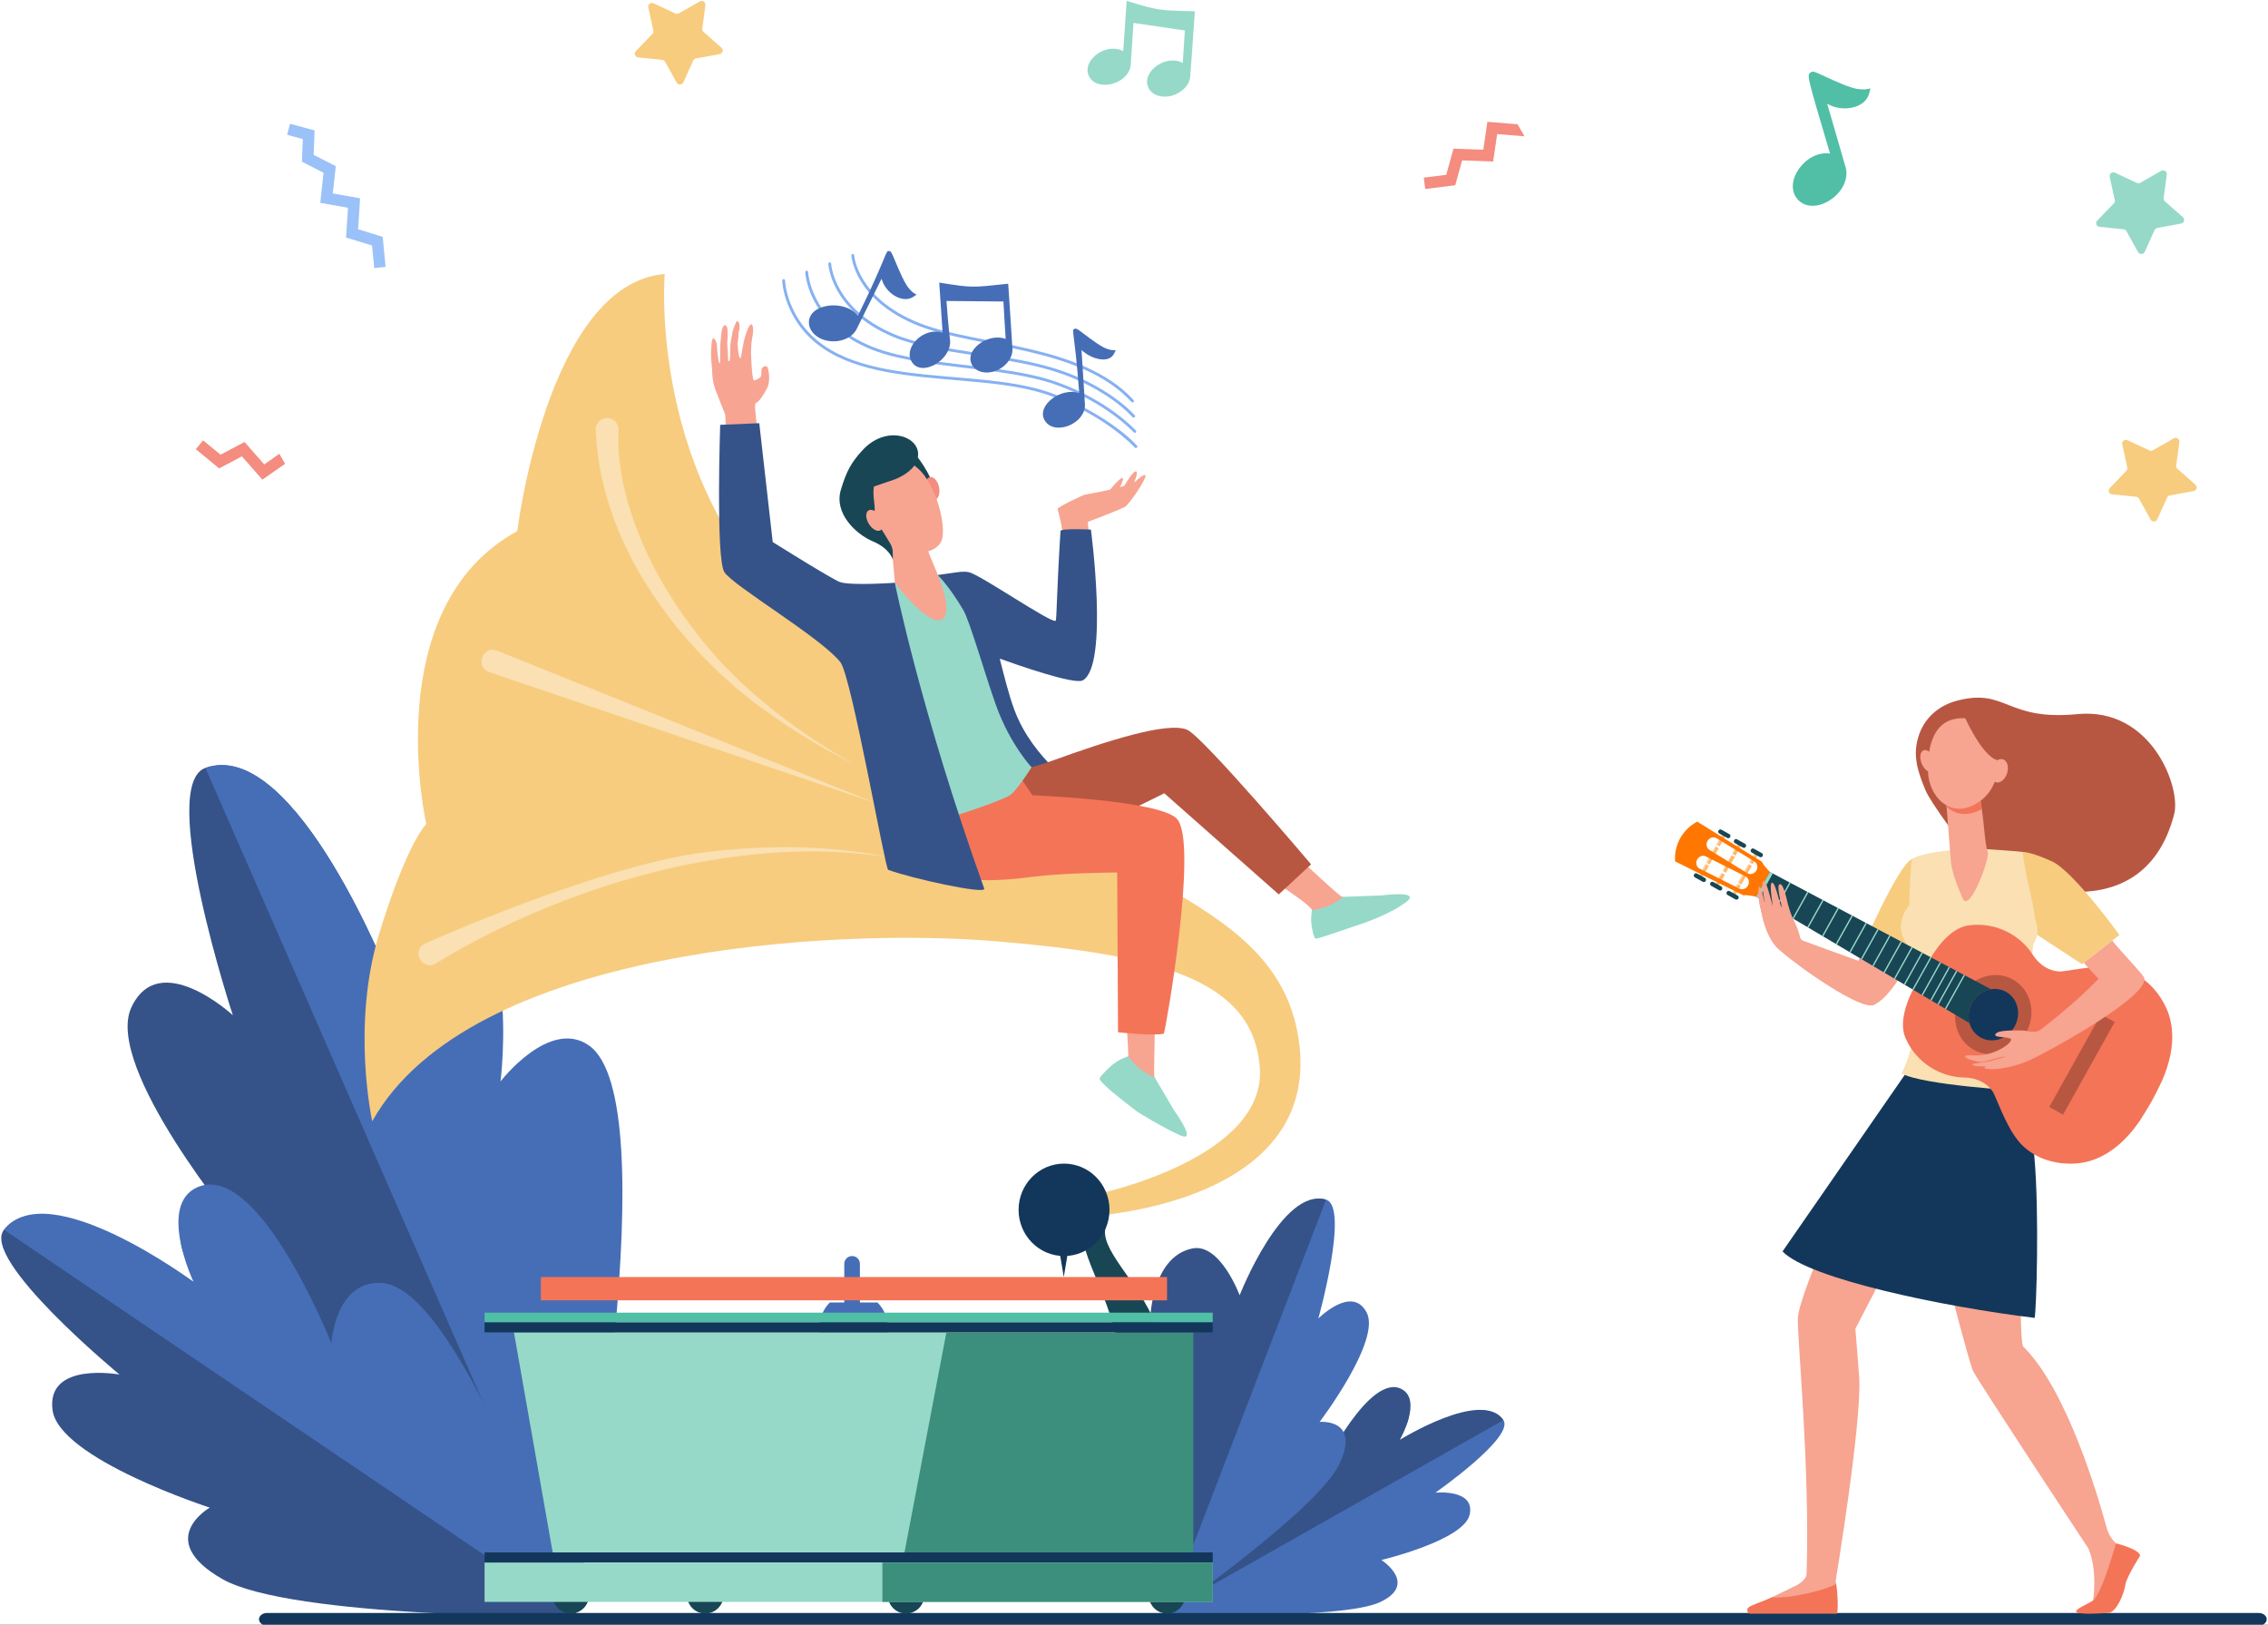 <svg width="578" height="414" viewBox="0 0 578 414" fill="none" xmlns="http://www.w3.org/2000/svg">
<rect x="0" y="0" width="578" height="414" fill="#333333" stroke="none"/>
<g clip-path="url(#clip0_15_171)">
<path d="M647.047 455.969H-69.047V-55.484H647.047V455.969Z" fill="white"/>
<path d="M297.58 411.332C297.58 411.332 342.016 412.848 351.76 408.23C361.504 403.609 352.055 397.51 352.055 397.51C352.055 397.51 373.167 392.503 374.555 385.915C375.944 379.325 365.811 380.361 365.811 380.361C365.811 380.361 386.036 366.227 383.136 361.887C377.734 353.804 354.868 368.043 354.868 368.043C354.868 368.043 362.481 360.47 357.113 357.657C349.021 353.418 337.27 373.814 337.27 373.814C337.27 373.814 337.858 368.876 331.636 368.572C320.467 368.03 297.58 411.332 297.58 411.332Z" fill="#466EB6"/>
<path d="M331.244 365.017C337.469 365.319 337.27 373.814 337.27 373.814C337.27 373.814 349.106 349.715 357.198 353.957C362.563 356.77 356.737 366.915 356.737 366.915C356.737 366.915 377.734 353.804 383.136 361.887L301.294 408.23C303.943 403.159 320.815 364.508 331.244 365.017Z" fill="#355389"/>
<path d="M297.606 411.34C297.606 411.34 335.838 384.741 341.339 373.047C346.84 361.353 336.306 362.327 336.306 362.327C336.306 362.327 352.034 341.618 348.3 334.463C344.569 327.31 335.978 335.979 335.978 335.979C335.978 335.979 343.935 307.502 337.945 305.691C326.789 302.323 315.879 338.388 315.879 338.388C315.879 338.388 311.71 318.437 304.603 319.917C293.885 322.155 304.58 351.653 304.58 351.653C304.58 351.653 301.419 342.043 295.427 346.5C284.678 354.499 297.606 411.34 297.606 411.34Z" fill="#466EB6"/>
<path d="M284.969 346.96C291.719 343.769 293.074 337.051 293.074 337.051C293.074 337.051 293.12 320.37 303.838 318.135C310.948 316.652 315.923 330.052 315.923 330.052C315.923 330.052 326.789 302.323 337.945 305.691L297.491 410.892C296.079 404.187 276.929 350.766 284.969 346.96Z" fill="#355389"/>
<path d="M146.58 412.314C146.58 412.314 68.29 361.677 55.7 337.798C43.11 313.918 61.159 313.708 61.159 313.708C61.159 313.708 26.37 271.989 33.479 256.704C40.587 241.417 59.336 258.696 59.336 258.696C59.336 258.696 40.027 200.017 52.353 195.675C75.311 187.584 99.752 250.439 99.752 250.439C99.752 250.439 95.87 223.838 110.844 226.257C133.425 229.904 126.352 288.417 126.352 288.417C126.352 288.417 131.269 266.212 144.196 274.945C167.388 290.614 146.58 412.314 146.58 412.314Z" fill="#355389"/>
<path d="M150.087 266.396C140.017 259.346 127.555 275.569 127.555 275.569C127.555 275.569 133.425 229.904 110.844 226.257C95.87 223.838 99.752 250.439 99.752 250.439C99.752 250.439 75.311 187.584 52.353 195.675L146.78 411.37C149.085 397.239 170.035 280.364 150.087 266.396Z" fill="#466EB6"/>
<path d="M145.908 411.999C145.908 411.999 73.987 412.352 56.572 402.32C39.157 392.291 53.463 384.171 53.463 384.171C53.463 384.171 14.985 371.728 13.386 359.281C11.787 346.835 30.455 350.262 30.455 350.262C30.455 350.262 -5.016 320.996 1.017 313.366C12.255 299.15 52.617 329.008 52.617 329.008C52.617 329.008 39.603 313.805 49.99 309.379C65.654 302.702 84.452 342.347 84.452 342.347C84.452 342.347 84.095 333.085 95.703 333.448C116.529 334.095 145.908 411.999 145.908 411.999Z" fill="#355389"/>
<path d="M96.956 326.896C85.348 326.536 84.453 342.347 84.453 342.347C84.453 342.347 66.05 295.815 50.386 302.492C39.999 306.919 49.313 326.633 49.313 326.633C49.313 326.633 12.255 299.15 1.017 313.366L146.17 411.631C142.006 401.819 116.408 327.502 96.956 326.896Z" fill="#466EB6"/>
<path d="M66.008 412.623C66.008 413.513 66.919 414.234 68.044 414.234H575.637C576.762 414.234 577.673 413.513 577.673 412.623C577.673 411.733 576.762 411.012 575.637 411.012H68.044C66.919 411.012 66.008 411.733 66.008 412.623Z" fill="#13375B"/>
<path d="M386.749 31.662L379.064 31.043L378.016 38.15L370.417 37.874L368.578 44.543L362.857 45.267L363.223 48.162L370.873 47.195L372.619 40.873L380.522 41.162L381.553 34.171L388.519 34.733L386.749 31.662Z" fill="#F48C7F"/>
<path d="M71.186 115.645L67.338 118.338L62.321 112.625L56.209 115.868L51.756 112.208L49.902 114.461L55.858 119.358L61.651 116.285L66.869 122.228L72.66 118.177L71.186 115.645Z" fill="#F48C7F"/>
<path d="M535.063 57.8L541.193 58.426C541.505 58.457 541.781 58.639 541.932 58.91L544.883 64.229C545.262 64.912 546.272 64.871 546.594 64.16L549.093 58.623C549.221 58.339 549.482 58.137 549.789 58.081L555.847 56.966C556.625 56.823 556.898 55.864 556.31 55.345L551.725 51.297C551.492 51.092 551.374 50.785 551.415 50.478L552.208 44.469C552.31 43.699 551.469 43.149 550.783 43.538L545.451 46.573C545.18 46.729 544.848 46.742 544.564 46.609L538.996 44.011C538.28 43.679 537.487 44.295 537.653 45.054L538.942 50.98C539.009 51.281 538.919 51.596 538.702 51.821L534.469 56.222C533.925 56.787 534.278 57.721 535.063 57.8Z" fill="#96D9C9"/>
<path d="M162.626 14.623L168.757 15.249C169.069 15.28 169.346 15.462 169.496 15.733L172.447 21.052C172.826 21.735 173.836 21.694 174.157 20.983L176.657 15.444C176.784 15.162 177.044 14.96 177.353 14.902L183.411 13.787C184.188 13.643 184.461 12.687 183.873 12.168L179.287 8.12C179.054 7.913 178.938 7.606 178.979 7.301L179.772 1.292C179.873 0.522 179.032 -0.03 178.348 0.361L173.014 3.397C172.742 3.55 172.41 3.565 172.127 3.432L166.558 0.834C165.844 0.502 165.051 1.115 165.216 1.878L166.506 7.803C166.571 8.105 166.481 8.419 166.266 8.642L162.031 13.045C161.488 13.61 161.84 14.541 162.626 14.623Z" fill="#F7CC7F"/>
<path d="M538.262 125.964L544.392 126.59C544.704 126.624 544.98 126.803 545.131 127.074L548.083 132.395C548.461 133.076 549.471 133.035 549.791 132.326L552.292 126.787C552.42 126.506 552.678 126.301 552.988 126.245L559.047 125.13C559.824 124.987 560.098 124.031 559.509 123.512L554.924 119.461C554.689 119.256 554.574 118.949 554.614 118.645L555.407 112.635C555.51 111.866 554.668 111.313 553.983 111.702L548.648 114.74C548.377 114.894 548.047 114.906 547.763 114.773L542.193 112.175C541.479 111.843 540.686 112.459 540.853 113.221L542.142 119.144C542.206 119.448 542.116 119.76 541.901 119.985L537.666 124.389C537.124 124.954 537.474 125.885 538.262 125.964Z" fill="#F7CC7F"/>
<path d="M499.951 274.817C499.682 274.93 503.511 279.865 507.242 283.356C510.252 287.131 513.073 291.598 514.045 296.47C515.521 303.878 514.293 340.48 515.577 343.084C526.618 353.878 534.612 380.962 536.855 389.224C537.293 390.835 538.18 392.288 539.408 393.418L538.917 402.755L533.431 407.808C533.431 407.808 534.651 400.198 532.214 394.554C532.214 394.554 504.416 352.464 502.767 349.244C499.616 340.081 488.135 293.138 488.135 293.138L485.471 282.348C485.471 282.348 499.928 274.828 499.951 274.817Z" fill="#F7A491"/>
<path d="M545.418 396.421C545.418 396.421 541.945 401.77 541.648 403.857C541.351 405.941 539.502 410.67 537.459 410.969C536.993 411.038 529.04 411.621 529.096 410.626C529.142 409.867 532.019 408.782 533.357 407.859C535.669 406.263 539.254 393.265 539.254 393.265C539.254 393.265 545.267 394.756 545.418 396.421Z" fill="#F47458"/>
<path d="M476.192 291.038C476.192 291.038 458.29 329.315 458.175 336.043C458.077 341.813 461.305 374.18 460.405 401.131C460.371 402.105 459.139 403.399 457.346 404.22C456.336 404.683 451.576 407.015 451.576 407.015L450.791 408.606L467.581 407.409L467.924 403.517L467.821 402.826C467.821 402.826 474.504 362.506 473.821 351.103C473.714 349.311 472.844 338.588 472.844 338.588L493.036 299.605L480.335 282.921L476.192 291.038Z" fill="#F7A491"/>
<path d="M517.232 337.018C517.229 337.025 517.227 337.025 517.224 337.018H517.232Z" fill="#13375B"/>
<path d="M454.282 318.884L489.422 268.122C491.591 269 493.639 269.764 495.956 270.212C500.994 271.183 506.04 271.027 511.14 270.861C511.142 271.053 511.15 271.219 511.171 271.36C511.756 275.544 517.309 282.024 518.454 294.723C519.753 309.138 518.966 334.179 518.526 335.823C495.166 332.982 460.911 325.84 454.282 318.884Z" fill="#13375B"/>
<path d="M500.158 200.462C500.017 201.943 499.232 203.076 498.404 202.991C497.575 202.907 497.017 201.636 497.156 200.155C497.296 198.675 498.081 197.542 498.91 197.626C499.739 197.711 500.296 198.979 500.158 200.462Z" fill="#F7A491"/>
<path d="M468.082 411.191H446.055C445.272 411.122 445.067 410.133 445.51 409.69C446.203 408.997 448.794 408.296 451.576 407.015C456.456 407.524 467.154 404.629 467.924 403.512C468.369 405.749 468.52 411.097 468.082 411.191Z" fill="#F47458"/>
<path d="M448.924 229.262C449.812 230.891 450.62 232.901 450.742 232.814C450.939 232.671 449.699 230.479 448.824 228.807C447.95 227.134 448.617 219.442 449.43 224.956C450.246 230.469 455.579 234.684 455.735 232.993C455.891 231.3 458.602 237.297 458.594 238.433C458.591 239.026 458.96 239.555 459.517 239.757L473.532 244.856L482.685 228.917L493.035 231.124C493.035 231.124 484.708 252.781 477.611 256.047C474.376 257.535 459.157 247.048 453.305 241.915C448.852 238.013 448.037 227.633 448.924 229.262Z" fill="#F7A491"/>
<path d="M487.225 218.905C483.57 220.647 474.246 242.281 474.246 242.281L486.238 249.631L490.018 238.629C490.018 238.629 491.721 216.76 487.225 218.905Z" fill="#F7CC7F"/>
<path d="M490.678 201.304C488.898 196.882 487.135 192.43 489.143 187.001C490.767 182.61 494.314 179.705 498.762 178.541C511.368 175.245 511.173 183.753 529.408 181.971C548.269 180.129 555.845 200.631 554.1 207.415C545.75 239.88 508.26 224.061 503.184 218.678C499.409 214.673 491.823 204.15 490.678 201.304Z" fill="#B75742"/>
<path d="M515.452 217.092C515.452 217.092 517.48 216.997 522.95 219.498C528.421 221.997 540.147 238.256 540.147 238.256L530.597 245.69L514.234 234.988C514.234 234.988 512.16 217.092 515.452 217.092Z" fill="#F7CC7F"/>
<path d="M484.624 273.549C490.253 276.541 514.314 277.906 514.314 277.906C514.851 272.275 516.938 252.63 518.191 240.522C519.766 232.093 517.165 229.676 515.452 217.092C515.439 217.008 506.715 216.399 506.715 216.399L497.636 216.622C497.636 216.622 489.736 217.258 487.225 218.905C487.051 219.018 486.051 233.241 486.831 243.317C487.366 250.188 488.146 255.732 488.094 260.274C488.023 266.874 484.624 273.549 484.624 273.549Z" fill="#FAE0B2"/>
<path d="M484.45 236.397C484.627 241.77 491.56 246.943 501.411 246.943C511.265 246.943 519.252 242.585 519.252 237.208C519.252 231.832 512.708 224.265 502.856 224.265C493.002 224.265 484.222 229.579 484.45 236.397Z" fill="#FAE0B2"/>
<path d="M504.593 203.048C504.593 203.048 504.785 204.413 505.079 206.293C505.616 209.735 505.889 215.381 506.583 217.097C507.189 218.609 501.915 232.901 500.179 228.917C497.135 221.936 497.225 219.836 497.066 217.977C496.913 216.136 496.417 209.835 496.087 205.636C495.908 203.362 495.777 201.708 495.777 201.708L504.593 203.048Z" fill="#F7A491"/>
<path d="M496.069 205.559C495.9 203.337 495.777 201.708 495.777 201.708L504.593 203.048C504.593 203.048 504.815 204.331 505.061 206.147C501.488 208.218 498.273 207.564 496.069 205.559Z" fill="#F47458"/>
<path d="M501.828 183.098C501.828 183.098 505.304 183.881 507.449 187.157C509.595 190.43 511.066 200.066 503.999 204.567C496.933 209.065 491.44 202.7 491.348 196.493C491.258 190.287 492.588 182.004 501.828 183.098Z" fill="#F7A491"/>
<path d="M489.731 194.552C490.332 196.048 491.529 196.979 492.401 196.626C493.273 196.276 493.493 194.777 492.89 193.279C492.289 191.783 491.092 190.852 490.22 191.205C489.345 191.555 489.128 193.054 489.731 194.552Z" fill="#F7A491"/>
<path d="M500.787 182.896C500.787 182.896 505.217 192.831 509.109 193.719C512.999 194.606 512.943 199.605 512.943 199.605C512.943 199.605 512.856 188.059 509.209 185.413C505.562 182.763 500.787 182.896 500.787 182.896Z" fill="#B75742"/>
<path d="M507.562 195.782C507.051 197.396 507.519 198.984 508.608 199.332C509.7 199.677 510.999 198.649 511.511 197.035C512.022 195.424 511.554 193.834 510.465 193.489C509.373 193.141 508.073 194.169 507.562 195.782Z" fill="#F7A491"/>
<path d="M433.648 223.884L439.692 213.039L438.84 212.563L432.794 223.406L433.648 223.884Z" fill="#FFD09F"/>
<path d="M433.648 223.884L439.692 213.039L439.198 212.763L433.155 223.608L433.648 223.884Z" fill="#FFB769"/>
<path d="M437.866 225.92L443.778 215.317L442.924 214.839L437.011 225.444L437.866 225.92Z" fill="#FFD09F"/>
<path d="M437.866 225.92L443.778 215.317L443.144 214.962L437.231 225.567L437.866 225.92Z" fill="#FFB769"/>
<path d="M442.137 228.301L448.047 217.696L447.193 217.22L441.282 227.822L442.137 228.301Z" fill="#FFD09F"/>
<path d="M442.137 228.301L448.047 217.696L447.528 217.407L441.617 228.009L442.137 228.301Z" fill="#FFB769"/>
<path d="M515.751 292.209C511.892 288.708 509.483 281.43 508.04 278.492C508.04 278.492 506.158 274.656 500.498 274.567C494.839 274.477 488.542 271.109 485.665 264.629C482.788 258.149 489.782 248.393 489.782 248.393L490.087 247.848C490.087 247.848 494.706 236.768 501.731 235.806C508.754 234.845 514.933 238.427 517.986 243.194C521.037 247.961 525.293 247.544 525.293 247.544C528.546 247.227 536.006 245.445 541.014 246.887C545.697 248.235 549.413 251.684 551.681 256.042C554.144 260.77 554.558 267.243 551.011 275.367C550.822 275.804 548.95 279.628 548.326 280.663C547.773 281.74 545.507 285.34 545.236 285.732C540.188 293.02 534.467 296.073 529.15 296.467C524.25 296.828 519.36 295.483 515.751 292.209Z" fill="#F47458"/>
<path d="M503.002 267.511C507.611 270.081 513.582 268.151 516.342 263.202C519.099 258.254 517.6 252.16 512.992 249.592C508.383 247.025 502.411 248.953 499.652 253.901C496.895 258.85 498.393 264.944 503.002 267.511Z" fill="#B75742"/>
<path d="M504.754 264.373C507.746 266.041 511.626 264.788 513.416 261.573C515.209 258.359 514.234 254.4 511.24 252.733C508.247 251.063 504.368 252.316 502.575 255.53C500.785 258.745 501.759 262.704 504.754 264.373Z" fill="#13375B"/>
<path d="M432.497 219.064C432.935 218.205 433.942 217.834 434.743 218.238L444.845 223.319C445.648 223.723 445.945 224.746 445.505 225.605C445.067 226.465 444.062 226.833 443.259 226.429L433.157 221.347C432.354 220.946 432.06 219.92 432.497 219.064ZM445.303 222.501L435.669 216.581C434.902 216.113 434.687 215.062 435.188 214.238C435.687 213.415 436.712 213.126 437.479 213.596L447.113 219.516C447.878 219.984 448.093 221.035 447.594 221.859C447.093 222.682 446.067 222.971 445.303 222.501ZM432.543 209.369C428.84 211.305 426.626 215.238 426.894 219.409L426.899 219.493L444.31 228.152C445.052 227.914 447.569 228.505 447.569 228.505L451.08 222.207C451.08 222.207 449.251 220.378 449.065 219.621L432.543 209.369Z" fill="#FF7700"/>
<path d="M502.575 255.53C501.647 257.198 501.462 259.067 501.918 260.711L447.569 228.505L451.08 222.207L507.406 252.073C505.473 252.382 503.649 253.605 502.575 255.53Z" fill="#184655"/>
<path d="M525.776 284.039L538.932 260.44L535.415 258.482L522.262 282.08L525.776 284.039Z" fill="#B75742"/>
<path d="M449.198 218.164L449.216 218.13C449.361 217.87 449.267 217.54 449.009 217.396L446.98 216.266C446.72 216.12 446.392 216.212 446.246 216.473L446.226 216.509C446.083 216.767 446.175 217.097 446.436 217.243L448.464 218.373C448.725 218.516 449.052 218.424 449.198 218.164Z" fill="#184655"/>
<path d="M444.909 215.773L444.929 215.739C445.073 215.478 444.981 215.151 444.72 215.005L442.692 213.875C442.431 213.729 442.103 213.824 441.958 214.085L441.94 214.118C441.794 214.379 441.886 214.706 442.147 214.852L444.175 215.982C444.436 216.128 444.763 216.033 444.909 215.773Z" fill="#184655"/>
<path d="M440.924 213.318L440.945 213.284C441.088 213.023 440.996 212.696 440.735 212.55L438.707 211.42C438.446 211.274 438.119 211.369 437.973 211.627L437.955 211.663C437.809 211.924 437.904 212.251 438.162 212.397L440.19 213.527C440.451 213.67 440.781 213.578 440.924 213.318Z" fill="#184655"/>
<path d="M434.697 224.49L434.717 224.454C434.861 224.196 434.768 223.866 434.508 223.721L432.48 222.593C432.221 222.447 431.891 222.539 431.746 222.8L431.728 222.836C431.582 223.094 431.677 223.424 431.935 223.57L433.963 224.697C434.224 224.843 434.554 224.751 434.697 224.49Z" fill="#184655"/>
<path d="M438.848 226.646L438.868 226.613C439.011 226.352 438.919 226.025 438.658 225.879L436.63 224.749C436.372 224.603 436.042 224.697 435.896 224.958L435.878 224.992C435.733 225.252 435.827 225.58 436.088 225.725L438.114 226.856C438.375 226.999 438.704 226.907 438.848 226.646Z" fill="#184655"/>
<path d="M443.024 228.973L443.045 228.94C443.19 228.679 443.096 228.352 442.835 228.206L440.807 227.076C440.548 226.93 440.219 227.025 440.073 227.285L440.055 227.319C439.909 227.579 440.004 227.907 440.265 228.053L442.29 229.183C442.551 229.329 442.881 229.234 443.024 228.973Z" fill="#184655"/>
<path d="M447.569 228.505L451.08 222.207L451.794 222.585L448.264 228.917L447.569 228.505Z" fill="#96D9C9"/>
<path d="M452.397 231.367L456.036 224.836L456.338 224.994L452.689 231.541L452.397 231.367Z" fill="#96D9C9"/>
<path d="M456.824 233.991L460.581 227.247L460.883 227.406L457.116 234.162L456.824 233.991Z" fill="#96D9C9"/>
<path d="M460.591 236.223L464.451 229.298L464.752 229.457L460.883 236.397L460.591 236.223Z" fill="#96D9C9"/>
<path d="M464.358 238.456L468.32 231.349L468.619 231.507L464.65 238.629L464.358 238.456Z" fill="#96D9C9"/>
<path d="M467.834 240.514L471.888 233.241L472.19 233.4L468.126 240.688L467.834 240.514Z" fill="#96D9C9"/>
<path d="M471.307 242.573L475.455 235.131L475.757 235.292L471.601 242.747L471.307 242.573Z" fill="#96D9C9"/>
<path d="M474.246 244.314L478.473 236.732L478.772 236.89L474.54 244.488L474.246 244.314Z" fill="#96D9C9"/>
<path d="M477.184 246.056L481.491 238.333L481.79 238.491L477.478 246.23L477.184 246.056Z" fill="#96D9C9"/>
<path d="M480.026 247.738L484.407 239.877L484.708 240.038L480.32 247.912L480.026 247.738Z" fill="#96D9C9"/>
<path d="M482.685 249.314L487.138 241.325L487.437 241.486L482.977 249.488L482.685 249.314Z" fill="#96D9C9"/>
<path d="M485.197 250.802L489.716 242.693L490.018 242.851L485.488 250.976L485.197 250.802Z" fill="#96D9C9"/>
<path d="M489.731 253.49L494.373 245.161L494.672 245.322L490.023 253.664L489.731 253.49Z" fill="#96D9C9"/>
<path d="M491.949 254.804L496.652 246.37L496.951 246.529L492.243 254.978L491.949 254.804Z" fill="#96D9C9"/>
<path d="M493.754 255.873L498.503 247.352L498.805 247.511L494.046 256.047L493.754 255.873Z" fill="#96D9C9"/>
<path d="M495.657 257.001L500.46 248.388L500.759 248.549L495.951 257.175L495.657 257.001Z" fill="#96D9C9"/>
<path d="M438.167 216.215L438.428 215.747L437.065 214.99L436.807 215.455L438.167 216.215Z" fill="white"/>
<path d="M435.671 220.69L435.85 220.373L434.635 219.695L434.459 220.015L435.671 220.69Z" fill="white"/>
<path d="M442.333 218.516L442.533 218.158L441.073 217.345L440.873 217.701L442.333 218.516Z" fill="white"/>
<path d="M439.83 223.01L440.103 222.521L438.791 221.79L438.518 222.278L439.83 223.01Z" fill="white"/>
<path d="M446.523 220.667L446.748 220.263L445.487 219.562L445.262 219.966L446.523 220.667Z" fill="white"/>
<path d="M443.766 225.725L443.899 225.485L442.735 224.838L442.602 225.076L443.766 225.725Z" fill="white"/>
<path d="M487.366 252.088L491.943 243.874L492.245 244.033L487.657 252.262L487.366 252.088Z" fill="#96D9C9"/>
<path d="M510.905 269.289C510.961 269.424 508.999 269.851 507.219 270.36C505.442 270.869 502.516 270.877 502.652 271.304C502.759 271.636 504.56 271.833 506.214 271.705C505.8 271.884 505.608 272.053 505.828 272.194C506.733 272.772 511.912 272.449 516.667 270.424C521.421 268.399 549.108 253.203 546.303 248.925C545.272 247.352 540.837 242.813 538.303 239.691L531.05 245.335L534.784 249.413C529.065 255.536 520.311 262.179 519.861 262.502C518.649 263.368 516.314 262.619 515.789 262.604C512.905 262.53 509.194 262.496 508.575 263.46C507.958 264.427 510.636 264.1 512.234 264.591C513.83 265.084 508.526 269.281 503.012 268.93C497.501 268.583 503.733 271.043 505.552 270.554C507.37 270.066 510.813 269.074 510.905 269.289Z" fill="#F7A491"/>
<path d="M473.532 244.856L459.517 239.757C458.96 239.555 458.753 239.005 458.594 238.433C457.481 234.379 450.939 232.671 450.742 232.814C450.62 232.901 449.285 238.182 453.589 241.951C459.538 246.969 474.376 257.535 477.611 256.047L473.532 244.856Z" fill="#F7A491"/>
<path d="M473.857 22.732V22.73C471.811 22.599 467.55 20.625 465.003 19.444C462.31 18.195 462.029 18.065 461.509 18.431C460.392 19.101 460.469 19.108 466.384 39.132C460.128 38.188 454.203 46.566 458.2 50.875C462.43 55.437 471.941 49.205 470.397 42.748H470.389C470.238 42.137 467.673 33.429 465.655 26.422C469.522 28.744 475.407 27.586 476.353 23.814L476.673 22.538C475.169 22.75 475.857 22.868 473.857 22.732Z" fill="#50BFA5"/>
<path d="M303.322 19.63C303.394 18.97 303.89 11.754 304.509 2.89C295.143 2.609 295.447 2.744 287.131 0.231C286.798 4.783 286.489 9.36 286.253 13.043C282.013 10.728 275.75 15.206 277.44 19.231C279.266 23.576 287.586 21.569 288.156 16.63H288.151C288.202 16.175 288.45 12.163 288.88 5.841L301.959 7.772C301.826 9.728 301.662 12.286 301.427 16.04C297.21 13.741 290.916 18.188 292.614 22.231C293.55 24.456 296.66 25.279 299.545 24.067C301.634 23.187 303.12 21.446 303.33 19.63H303.322Z" fill="#96D9C9"/>
<path d="M80.174 33.24L79.934 39.454L85.575 42.349L84.813 49.294L91.773 50.525L91.258 58.419L97.527 60.342L98.273 68.016L95.368 68.297L94.81 62.562L88.195 60.531L88.69 52.944L81.614 51.691L82.455 44.026L76.946 41.198L77.168 35.442L73.162 34.342L73.935 31.527L80.174 33.24Z" fill="#9BC1F9"/>
<path d="M219.145 335.217H215.161V322.055C215.161 320.956 216.053 320.063 217.153 320.063C218.253 320.063 219.145 320.956 219.145 322.055V335.217Z" fill="#466EB6"/>
<path d="M150.133 406.414C150.133 409.036 148.044 411.161 145.466 411.161C142.888 411.161 140.798 409.036 140.798 406.414C140.798 403.793 142.888 401.671 145.466 401.671C148.044 401.671 150.133 403.793 150.133 406.414Z" fill="#184655"/>
<path d="M184.404 406.414C184.404 409.036 182.314 411.161 179.736 411.161C177.158 411.161 175.068 409.036 175.068 406.414C175.068 403.793 177.158 401.671 179.736 401.671C182.314 401.671 184.404 403.793 184.404 406.414Z" fill="#184655"/>
<path d="M235.574 406.414C235.574 409.036 233.485 411.161 230.907 411.161C228.329 411.161 226.24 409.036 226.24 406.414C226.24 403.793 228.329 401.671 230.907 401.671C233.485 401.671 235.574 403.793 235.574 406.414Z" fill="#184655"/>
<path d="M302.089 406.414C302.089 409.036 300 411.161 297.422 411.161C294.844 411.161 292.754 409.036 292.754 406.414C292.754 403.793 294.844 401.671 297.422 401.671C300 401.671 302.089 403.793 302.089 406.414Z" fill="#184655"/>
<path d="M223.613 331.893H211.488C209.872 333.499 208.861 335.737 208.861 338.215C208.861 343.091 212.754 347.047 217.552 347.047C222.35 347.047 226.24 343.091 226.24 338.215C226.24 335.737 225.232 333.499 223.613 331.893Z" fill="#466EB6"/>
<path d="M281.645 313.317C281.688 312.997 281.773 312.698 281.88 312.417C279.719 310.839 278.105 308.468 276.251 306.489C275.816 307.578 275.522 308.816 275.412 310.207C274.56 320.953 285.205 332.315 285.591 349.638C285.98 367.109 273.246 380.75 257.274 373.553C251.392 370.904 244.392 373.083 243.543 380.701C242.262 392.193 258.786 395.83 268.926 392.508C289.44 385.787 301.867 362.841 295.243 339.744C291.949 328.254 280.831 319.477 281.645 313.317Z" fill="#184655"/>
<path d="M304.117 395.584H140.855L130.985 339.511H304.117V395.584Z" fill="#3C8F7C"/>
<path d="M130.985 339.511L140.855 395.584H230.508L241.188 339.511H130.985Z" fill="#96D9C9"/>
<path d="M309.061 339.511H123.492V336.918H309.061V339.511Z" fill="#13375B"/>
<path d="M309.061 398.177H123.492V395.584H309.061V398.177Z" fill="#13375B"/>
<path d="M309.061 408.194H123.492V398.177H309.061V408.194Z" fill="#96D9C9"/>
<path d="M309.061 408.194H224.879V398.177H309.061V408.194Z" fill="#3C8F7C"/>
<path d="M309.061 336.918H123.492V334.486H309.061V336.918Z" fill="#50BFA5"/>
<path d="M297.422 331.348H137.84V325.413H297.422V331.348Z" fill="#F47458"/>
<path d="M294.938 224.772C272.254 211.829 231.477 187.397 198.394 152.738C165.31 118.082 169.406 69.809 169.406 69.809C139.553 72.323 131.824 135.334 131.824 135.334C96.107 154.881 108.634 209.98 108.634 209.98C108.634 209.98 103.837 214.448 96.64 237.903C89.443 261.358 94.869 285.716 94.869 285.716C119.617 241.453 213.038 236.382 253.899 239.859C294.312 243.296 319.511 249.153 321.068 272.188C322.608 294.956 280.829 304.001 280.054 304.162C281.243 305.32 281.138 307.857 281.829 309.558C285.928 308.906 335.219 304.162 331.198 266.665C328.904 245.299 313.383 235.295 294.938 224.772Z" fill="#F7CC7F"/>
<path d="M282.755 308.287C282.755 314.79 277.568 320.063 271.172 320.063C264.773 320.063 259.586 314.79 259.586 308.287C259.586 301.784 264.773 296.511 271.172 296.511C277.568 296.511 282.755 301.784 282.755 308.287Z" fill="#13375B"/>
<path d="M269.868 318.038L271.103 325.413L272.341 318.038H269.868Z" fill="#13375B"/>
<path d="M184.686 169.752C184.751 169.818 188.583 173.626 188.34 173.383C188.404 173.445 192.399 177.089 192.151 176.864C193.506 177.902 202.169 186.003 217.552 194.685C198.424 185.183 186.165 174.079 187.054 174.808C186.99 174.749 182.887 171.082 183.149 171.317C150.8 140.356 152.214 111.372 151.794 109.464C151.786 107.848 153.09 106.534 154.706 106.526C156.399 106.518 157.744 107.94 157.641 109.633C156.742 124.291 164.336 148.097 184.686 169.752Z" fill="#FAE0B2"/>
<path d="M223.263 204.682L124.681 171.279C121.018 170.038 122.891 164.497 126.558 165.74C126.607 165.758 122.487 164.098 223.263 204.682Z" fill="#FAE0B2"/>
<path d="M180.737 217.036C206.079 214.103 221.306 217.588 226.239 218.289C220.618 217.88 200.307 213.811 166.304 222.324C133.575 230.625 110.488 245.923 111.175 245.483C107.923 247.575 104.751 242.662 108.008 240.565C108.044 240.54 153.523 220.079 180.737 217.036Z" fill="#FAE0B2"/>
<path d="M270.742 138.267C270.742 138.267 271.036 137.433 270.798 135.62C270.502 133.377 269.65 130.038 269.525 129.749C269.297 129.227 276.294 126.087 276.294 126.087C276.294 126.087 287.885 124.107 289.465 122.599C291.046 121.092 292.442 120.381 291.793 121.826C290.619 124.442 287.627 128.427 286.926 129.004C286.225 129.582 277.438 132.935 277.274 132.955C277.11 132.973 277.842 138.661 277.842 138.661L270.742 138.267Z" fill="#F7A491"/>
<path d="M278.018 134.942C278.018 134.942 270.318 134.554 270.269 135.326C269.2 152.391 269.338 157.973 269.021 158.188C267.942 158.914 249.796 146.442 246.97 145.821C245.618 145.524 244.213 145.767 242.863 145.967C239.643 146.448 240.723 146.24 239.029 146.524L239.032 146.529C238.94 146.545 238.889 146.555 238.889 146.555L239.267 149.593C243.295 152.434 257.515 201.043 258.213 200.928C258.991 200.797 275.952 202.989 275.497 201.636C275.425 201.416 263.226 193.637 258.515 180.881C256.934 176.6 255.847 171.915 254.781 167.831C258.658 169.23 273.783 174.567 275.939 173.37C282.64 169.645 278.018 134.942 278.018 134.942Z" fill="#355389"/>
<path d="M316.83 219.639C316.83 219.639 333.577 229.825 334.341 231.891C335.441 234.868 348.996 229.175 345.536 228.953C344.743 228.902 342.175 228.564 341.958 228.48C340.791 228.024 325.209 213.213 325.209 213.213L316.83 219.639Z" fill="#F7A491"/>
<path d="M352.116 228.17L342.239 228.536C342.239 228.536 339.717 231.183 334.357 231.927C334.357 231.927 333.789 234.484 334.536 237.305C334.666 237.791 334.927 239.279 335.423 239.184C337.216 238.847 341.889 237.077 347.247 235.331C347.247 235.331 354.433 232.893 358.389 229.84C362.346 226.787 352.116 228.17 352.116 228.17Z" fill="#96D9C9"/>
<path d="M244.605 197.682C244.605 197.682 256.047 198.235 268.113 193.859C282.074 188.799 297.583 183.807 302.557 185.96C306.56 187.694 334.137 220.25 334.137 220.25L325.889 227.912L296.718 202.137C296.718 202.137 265.307 218.153 257.771 217.685C240.605 216.622 238.774 203.232 244.605 197.682Z" fill="#B75742"/>
<path d="M256.024 189.098L268.834 201.107L248.761 209.922L244.605 197.682L256.024 189.098Z" fill="#B75742"/>
<path d="M286.072 247.329C286.072 247.329 287.588 265.938 287.54 269.127C287.489 272.301 296.89 280.73 295.442 277.582C295.11 276.858 294.187 274.439 294.158 274.209C294.005 272.966 294.575 251.462 294.575 251.462L286.072 247.329Z" fill="#F7A491"/>
<path d="M299.255 283.001L294.243 274.482C294.243 274.482 290.716 273.521 287.511 269.158C287.511 269.158 284.992 269.874 282.867 271.871C282.499 272.217 279.998 274.546 280.243 274.986C281.148 276.605 285.312 279.807 289.864 283.302C289.864 283.302 296.202 287.281 300.769 289.312C305.335 291.342 299.255 283.001 299.255 283.001Z" fill="#96D9C9"/>
<path d="M299.923 208.635C295.378 203.871 263.123 202.659 263.123 202.659L252.28 186.737L234.183 201.094C234.183 201.094 237.978 216.397 239.937 220.373C242.546 225.674 255.699 224.398 263.704 223.365C271.07 222.414 284.716 222.319 284.716 222.319L284.931 263.046C284.931 263.046 294.128 264.021 296.603 263.394C296.885 263.322 305.578 214.566 299.923 208.635Z" fill="#F47458"/>
<path d="M239.001 146.57L228.055 148.481C228.055 148.481 227.815 148.601 227.741 148.624C226.864 148.895 231.487 180.899 233.71 192.793C235.935 204.687 238.155 209.53 238.155 209.53C238.155 209.53 252.781 205.106 257.154 202.782C258.97 201.818 262.891 195.514 262.891 195.514C262.891 195.514 257.436 189.747 253.845 179.753C251.078 172.048 247.157 158.27 245.518 155.49C241.756 149.107 239.001 146.57 239.001 146.57Z" fill="#96D9C9"/>
<path d="M227.219 138.73L228.058 148.493C228.058 148.493 236.648 159.932 240.106 157.787C243.006 155.984 239.173 146.962 239.173 146.962C239.173 146.962 238.385 144.883 237.354 142.509C236.636 140.85 235.986 139.037 235.856 137.666C235.538 134.334 227.219 138.73 227.219 138.73Z" fill="#F7A491"/>
<path d="M233.104 115.538C233.104 115.538 237.388 120.583 238.206 125.161C239.024 129.738 238.421 133.001 238.421 133.001L225.107 120.445L233.104 115.538Z" fill="#184655"/>
<path d="M239.303 124.074C239.659 125.67 239.196 127.13 238.267 127.337C237.341 127.544 236.301 126.419 235.945 124.823C235.59 123.23 236.053 121.77 236.981 121.563C237.907 121.356 238.948 122.481 239.303 124.074Z" fill="#F48C7F"/>
<path d="M221.6 123.128C221.324 123.102 222.943 136.518 227.209 139.213C231.472 141.908 238.275 141.382 239.873 137.968C241.643 134.191 237.886 120.297 231.743 117.983C225.603 115.666 221.6 123.128 221.6 123.128Z" fill="#F7A491"/>
<path d="M219.626 114.924C216.966 117.878 215.754 119.952 214.293 124.818C212.498 130.802 218.099 136.116 222.488 137.97C226.874 139.827 227.564 142.66 227.564 142.66L227.516 140.852C227.526 139.443 227.012 138.699 226.518 137.904C226.081 137.198 224.654 134.769 224.135 134.145C222.766 132.5 222.493 132.14 222.861 130.378C223.147 129.02 222.296 126.204 222.72 123.974L228.112 122.125C228.112 122.125 231.475 120.883 232.984 118.658C237.316 112.272 226.626 106.991 219.626 114.924Z" fill="#184655"/>
<path d="M224.352 131.69C225.209 133.081 225.247 134.613 224.436 135.111C223.628 135.61 222.278 134.884 221.424 133.492C220.567 132.101 220.529 130.57 221.337 130.071C222.148 129.575 223.495 130.298 224.352 131.69Z" fill="#F7A491"/>
<path d="M182.263 99.148C183.199 101.657 184.817 105.605 184.817 105.605C184.861 106.738 185.083 111.446 185.368 117.218L193.384 112.853C193.384 112.853 192.174 103.537 192.483 102.923C192.744 102.401 193.348 102.941 195.488 98.944C196.107 97.79 196.02 95.87 196.02 95.87C196.02 95.87 195.895 93.51 195.345 93.354C194.793 93.198 194.23 93.62 194.087 94.047C193.946 94.476 194.107 95.412 193.964 95.839C193.821 96.266 192.662 96.898 192.146 96.934C191.632 96.97 191.389 89.998 191.389 89.998C191.389 89.998 191.442 88.006 191.512 87.347C191.57 86.787 191.877 85.127 191.877 85.127C191.877 85.127 192.184 82.733 191.442 82.641C191.005 82.588 190.146 84.605 189.639 86.695C189.095 88.947 188.913 91.29 188.68 91.287C188.136 91.28 187.969 87.459 187.969 87.459C187.969 87.459 188.299 85.661 188.189 84.846C188.576 83.782 188.691 81.882 187.783 81.833C187.614 81.825 186.721 84.326 186.721 84.326C186.721 84.326 186.458 86.045 186.282 86.856C185.971 88.282 186.156 90.456 186.022 91.441C185.91 92.259 185.686 91.955 185.605 91.998C185.542 92.031 185.527 90.922 185.479 89.4C185.455 88.635 185.264 87.771 185.374 86.881C185.476 86.058 185.453 84.899 185.422 84.201C185.333 82.227 184.124 82.572 183.91 84.413C183.829 85.117 183.747 85.879 183.666 86.653C183.352 89.669 183.706 92.494 183.392 92.556C182.985 92.635 182.645 87.454 182.645 87.454C182.645 87.454 181.676 84.679 181.363 87.398C181.001 90.553 181.374 93.047 181.397 93.157C181.552 93.898 181.328 96.64 182.263 99.148Z" fill="#F8A492"/>
<path d="M228.045 148.499C228.045 148.499 217.076 149.279 214.109 148.34C212.309 147.77 196.933 138.129 196.933 138.129L193.499 107.835L183.539 108.255C183.539 108.255 182.393 142.325 184.6 145.778C186.88 149.342 209.268 162.477 214.178 168.747C217.007 172.36 225.546 221.253 226.349 221.642C231.994 223.777 251.415 228.055 250.83 226.424C234.641 181.324 228.045 148.499 228.045 148.499Z" fill="#355389"/>
<path d="M274.427 129.828C274.427 129.828 277.31 128.166 278.092 127.797C278.872 127.429 281.42 126.634 281.42 126.634C281.42 126.634 284.967 122.005 285.985 121.775C287.003 121.545 284.164 126.583 284.164 126.583L282.913 128.107C282.913 128.107 284.959 125.882 285.361 125.56C285.762 125.238 288.596 119.898 289.501 120.121C290.407 120.343 288.488 124.089 287.568 126.069C286.647 128.048 281.576 129.805 281.576 129.805L274.427 129.828Z" fill="#F7A491"/>
<path d="M289.215 114.047C289.141 113.965 281.64 105.764 267.292 100.716C246.82 93.507 211.718 101.406 201.299 78.81C199.44 74.778 199.353 71.624 199.35 71.492C199.34 71.011 200.069 70.995 200.079 71.476C200.082 71.507 200.171 74.637 201.977 78.537C212.207 100.632 246.945 92.781 267.535 100.028C277.834 103.652 286.302 109.723 289.757 113.561C290.079 113.919 289.537 114.408 289.215 114.047Z" fill="#86B1F2"/>
<path d="M288.931 110.175C288.647 109.866 281.831 102.544 269.047 98.021C255.119 93.075 233.695 94.284 220.823 88.523C213.002 85.022 209.176 80.012 207.347 76.427C205.358 72.525 205.227 69.489 205.222 69.364C205.207 68.881 205.936 68.855 205.951 69.336C205.954 69.382 206.092 72.376 208.015 76.13C209.792 79.601 213.511 84.452 221.119 87.858C233.861 93.561 255.241 92.346 269.29 97.335C282.243 101.918 289.179 109.367 289.468 109.684C289.604 109.833 289.593 110.063 289.445 110.198C289.299 110.334 289.066 110.326 288.931 110.175Z" fill="#86B1F2"/>
<path d="M288.645 106.301C285.606 102.992 279.325 98.371 270.796 95.328C257.341 90.502 239.053 90.633 227.557 85.81C219.37 82.375 215.332 77.524 213.386 74.059C211.268 70.284 211.102 67.356 211.094 67.234C211.071 66.753 211.8 66.712 211.823 67.195C211.826 67.226 211.994 70.108 214.043 73.739C215.935 77.094 219.864 81.795 227.838 85.137C233.643 87.574 241.162 88.72 249.124 89.934C256.645 91.08 264.42 92.267 271.044 94.642C279.696 97.729 286.087 102.434 289.182 105.81C289.506 106.165 288.969 106.656 288.645 106.301Z" fill="#86B1F2"/>
<path d="M288.358 102.427C275.351 88.247 248.998 88.814 234.293 83.099C225.725 79.769 221.472 75.072 219.416 71.719C217.171 68.06 216.974 65.221 216.966 65.101C216.938 64.62 217.664 64.577 217.695 65.057C217.698 65.109 217.905 67.883 220.063 71.379C222.063 74.624 226.204 79.171 234.556 82.419C249.213 88.114 275.678 87.525 288.895 101.936C289.031 102.084 289.02 102.314 288.872 102.45C288.724 102.585 288.494 102.575 288.358 102.427Z" fill="#86B1F2"/>
<path d="M231.797 73.665C230.59 72.407 229.063 68.74 228.15 66.551C226.925 63.607 227.073 64.211 226.605 63.976C225.626 63.779 226.452 64.487 218.639 80.46C215.403 76.225 206.125 77.266 206.153 82.183C206.168 84.728 208.851 86.999 212.468 86.978C214.982 86.963 217.24 85.812 218.224 84.045L218.219 84.043C218.475 83.575 221.871 76.637 224.669 71.018C225.646 74.734 230.017 77.442 232.746 75.642L233.569 75.097L232.733 74.57C232.444 74.386 231.84 73.711 231.797 73.665Z" fill="#466EB6"/>
<path d="M282.251 88.937V88.935C280.767 88.51 277.952 86.377 276.266 85.104C274.486 83.756 274.302 83.613 273.862 83.8C272.934 84.112 273.896 84.541 275.041 100.207C270.594 98.512 263.988 103.312 266.238 107.119C268.617 111.15 276.604 108.091 276.504 103.097H276.499C276.486 102.621 275.993 94.671 275.632 89.198C278.1 91.523 282.614 92.753 283.911 90.131L284.35 89.244C283.21 89.16 283.698 89.357 282.251 88.937Z" fill="#466EB6"/>
<path d="M258.026 89.045C258.008 88.382 257.525 81.163 256.942 72.297C247.623 73.284 247.945 73.376 239.362 72.011C239.648 76.565 239.958 81.143 240.224 84.823C235.71 83.102 230.109 88.387 232.329 92.147C234.725 96.205 242.252 91.947 242.15 86.978C242.15 86.978 241.646 83.017 241.216 76.695L255.725 76.829C255.858 78.782 256.019 82.623 256.292 86.375C251.804 84.664 245.538 89.293 247.768 93.067C248.996 95.146 252.188 95.54 254.883 93.949C256.835 92.799 258.072 90.871 258.034 89.042L258.026 89.045Z" fill="#466EB6"/>
<path d="M448.459 230.551C448.244 227.817 450.806 232.681 451.671 233.08C453.41 237.642 454.783 228.239 455.758 230.858C455.903 231.254 456.285 232.602 456.714 233.569C456.944 234.088 457.77 237.343 458.325 237.463L455.666 241.951C454.512 241.353 453.517 240.921 452.702 240.419C450.267 238.923 449.108 233.584 448.459 230.551Z" fill="#F7A491"/>
<path d="M455.893 231.52C455.893 231.52 457.067 234.804 455.556 235.167C451.891 236.052 450.024 235.471 448.868 232.039C447.878 229.106 447.983 225.933 448.405 225.996C448.904 226.071 449.617 229.697 449.962 230.827C450.308 231.957 448.188 224.063 449.691 224.552C450.21 224.72 451.569 230.167 451.765 230.812C451.965 231.456 450.707 225.02 451.609 224.92C452.52 224.82 453.612 230.779 454.001 231.124C454.389 231.466 452.231 224.815 453.817 225.334C454.76 225.646 455.893 231.52 455.893 231.52Z" fill="#F7A491"/>
</g>
<defs>
<clipPath id="clip0_15_171">
<rect width="578" height="414" fill="white"/>
</clipPath>
</defs>
</svg>
